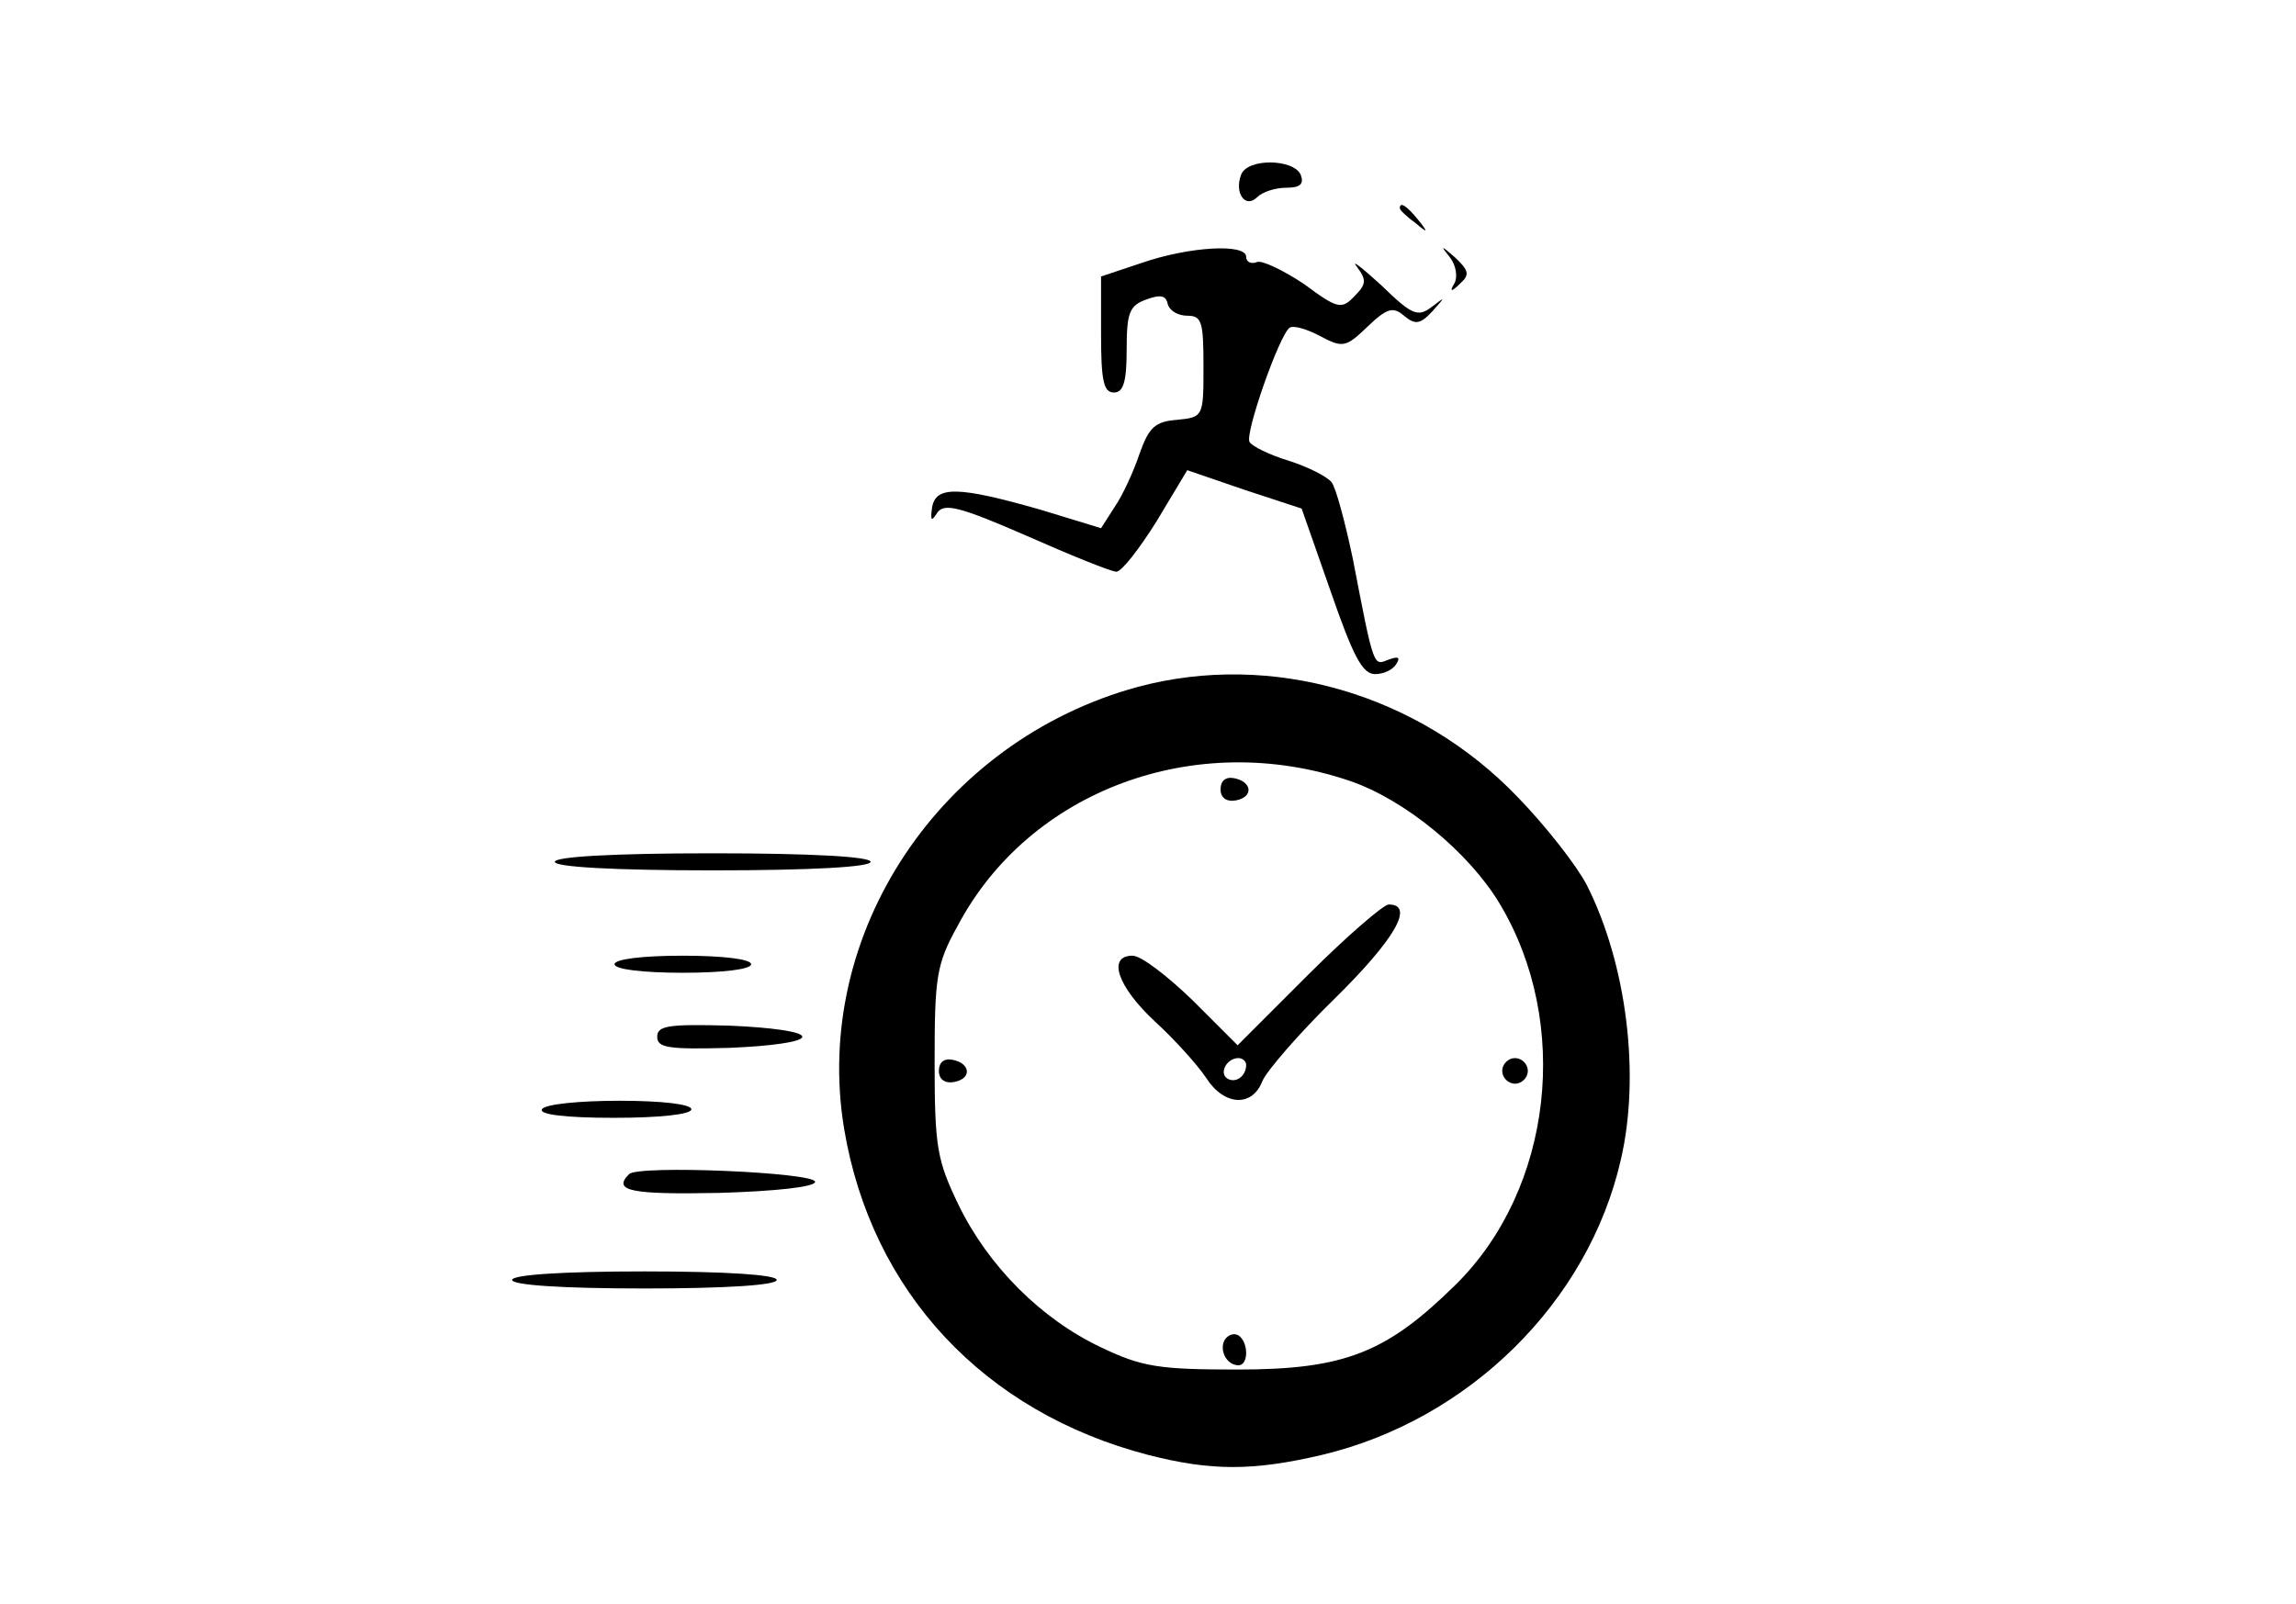 <?xml version="1.0" standalone="no"?>
<!DOCTYPE svg PUBLIC "-//W3C//DTD SVG 20010904//EN"
 "http://www.w3.org/TR/2001/REC-SVG-20010904/DTD/svg10.dtd">
<svg version="1.0" xmlns="http://www.w3.org/2000/svg"
 width="269pt" height="188pt" viewBox="0 0 269 188"
 preserveAspectRatio="xMidYMid meet">

<g transform="translate(0,188) scale(0.1,-0.1)"
fill="#000000" stroke="none">
<path d="M1454 1675 c-8 -21 5 -40 19 -26 6 6 21 11 34 11 16 0 21 4 17 15 -8
19 -63 20 -70 0z"/>
<path d="M1640 1636 c0 -2 8 -10 18 -17 15 -13 16 -12 3 4 -13 16 -21 21 -21
13z"/>
<path d="M1338 1572 l-48 -16 0 -68 c0 -54 3 -68 15 -68 11 0 15 12 15 50 0
43 3 52 23 59 16 6 23 5 25 -5 2 -8 12 -14 23 -14 17 0 19 -7 19 -59 0 -59 0
-60 -31 -63 -26 -2 -33 -9 -44 -40 -7 -21 -20 -49 -29 -62 l-16 -25 -72 22
c-95 27 -122 28 -126 2 -2 -15 -1 -17 6 -6 8 12 27 7 105 -27 52 -23 99 -42
105 -42 6 0 27 27 47 59 l36 60 67 -23 67 -22 34 -97 c26 -75 37 -97 52 -97
10 0 21 5 25 12 5 8 2 9 -9 5 -18 -7 -17 -12 -42 118 -9 43 -20 84 -25 90 -6
7 -28 18 -50 25 -23 7 -43 17 -46 22 -6 9 35 126 47 134 5 3 21 -2 36 -10 26
-14 30 -13 55 11 23 22 30 24 43 13 13 -11 19 -10 33 5 16 18 16 18 -1 5 -16
-12 -23 -9 -59 26 -23 21 -36 31 -28 21 11 -15 11 -20 -3 -34 -15 -16 -20 -15
-59 14 -24 16 -49 28 -55 26 -7 -3 -13 0 -13 6 0 16 -67 12 -122 -7z"/>
<path d="M1699 1578 c7 -9 9 -23 5 -30 -6 -10 -4 -11 7 0 11 10 10 15 -6 30
-17 15 -18 15 -6 0z"/>
<path d="M1333 1075 c-231 -63 -382 -289 -344 -518 32 -191 164 -332 356 -382
74 -19 123 -19 204 0 172 41 312 179 350 346 23 99 7 229 -40 322 -12 23 -48
69 -81 103 -116 121 -288 171 -445 129z m248 -110 c65 -22 140 -84 176 -144
84 -140 62 -334 -51 -446 -81 -80 -130 -100 -256 -100 -92 0 -112 3 -160 26
-70 33 -132 95 -167 167 -25 52 -28 67 -28 167 0 100 2 115 27 160 84 159 279
231 459 170z"/>
<path d="M1430 955 c0 -10 7 -15 18 -13 21 4 19 22 -2 26 -10 2 -16 -3 -16
-13z"/>
<path d="M1533 738 l-83 -83 -53 53 c-29 28 -60 52 -70 52 -30 0 -18 -36 26
-77 23 -21 50 -51 60 -66 21 -33 54 -35 66 -4 5 12 43 56 85 97 70 69 94 110
63 110 -6 0 -49 -37 -94 -82z m-73 -106 c0 -13 -12 -22 -22 -16 -10 6 -1 24
13 24 5 0 9 -4 9 -8z"/>
<path d="M1100 625 c0 -10 7 -15 18 -13 21 4 19 22 -2 26 -10 2 -16 -3 -16
-13z"/>
<path d="M1760 625 c0 -8 7 -15 15 -15 8 0 15 7 15 15 0 8 -7 15 -15 15 -8 0
-15 -7 -15 -15z"/>
<path d="M1435 310 c-7 -12 2 -30 16 -30 12 0 12 27 0 35 -5 3 -12 1 -16 -5z"/>
<path d="M650 870 c0 -6 68 -10 185 -10 117 0 185 4 185 10 0 6 -68 10 -185
10 -117 0 -185 -4 -185 -10z"/>
<path d="M720 750 c0 -6 33 -10 80 -10 47 0 80 4 80 10 0 6 -33 10 -80 10 -47
0 -80 -4 -80 -10z"/>
<path d="M770 665 c0 -13 13 -15 85 -13 48 2 85 7 85 13 0 6 -37 11 -85 13
-72 2 -85 0 -85 -13z"/>
<path d="M635 580 c-4 -6 27 -10 84 -10 54 0 91 4 91 10 0 6 -35 10 -84 10
-47 0 -88 -4 -91 -10z"/>
<path d="M737 504 c-20 -20 3 -24 106 -22 66 2 112 7 112 13 0 11 -207 20
-218 9z"/>
<path d="M600 380 c0 -6 58 -10 155 -10 97 0 155 4 155 10 0 6 -58 10 -155 10
-97 0 -155 -4 -155 -10z"/>
</g>
</svg>

